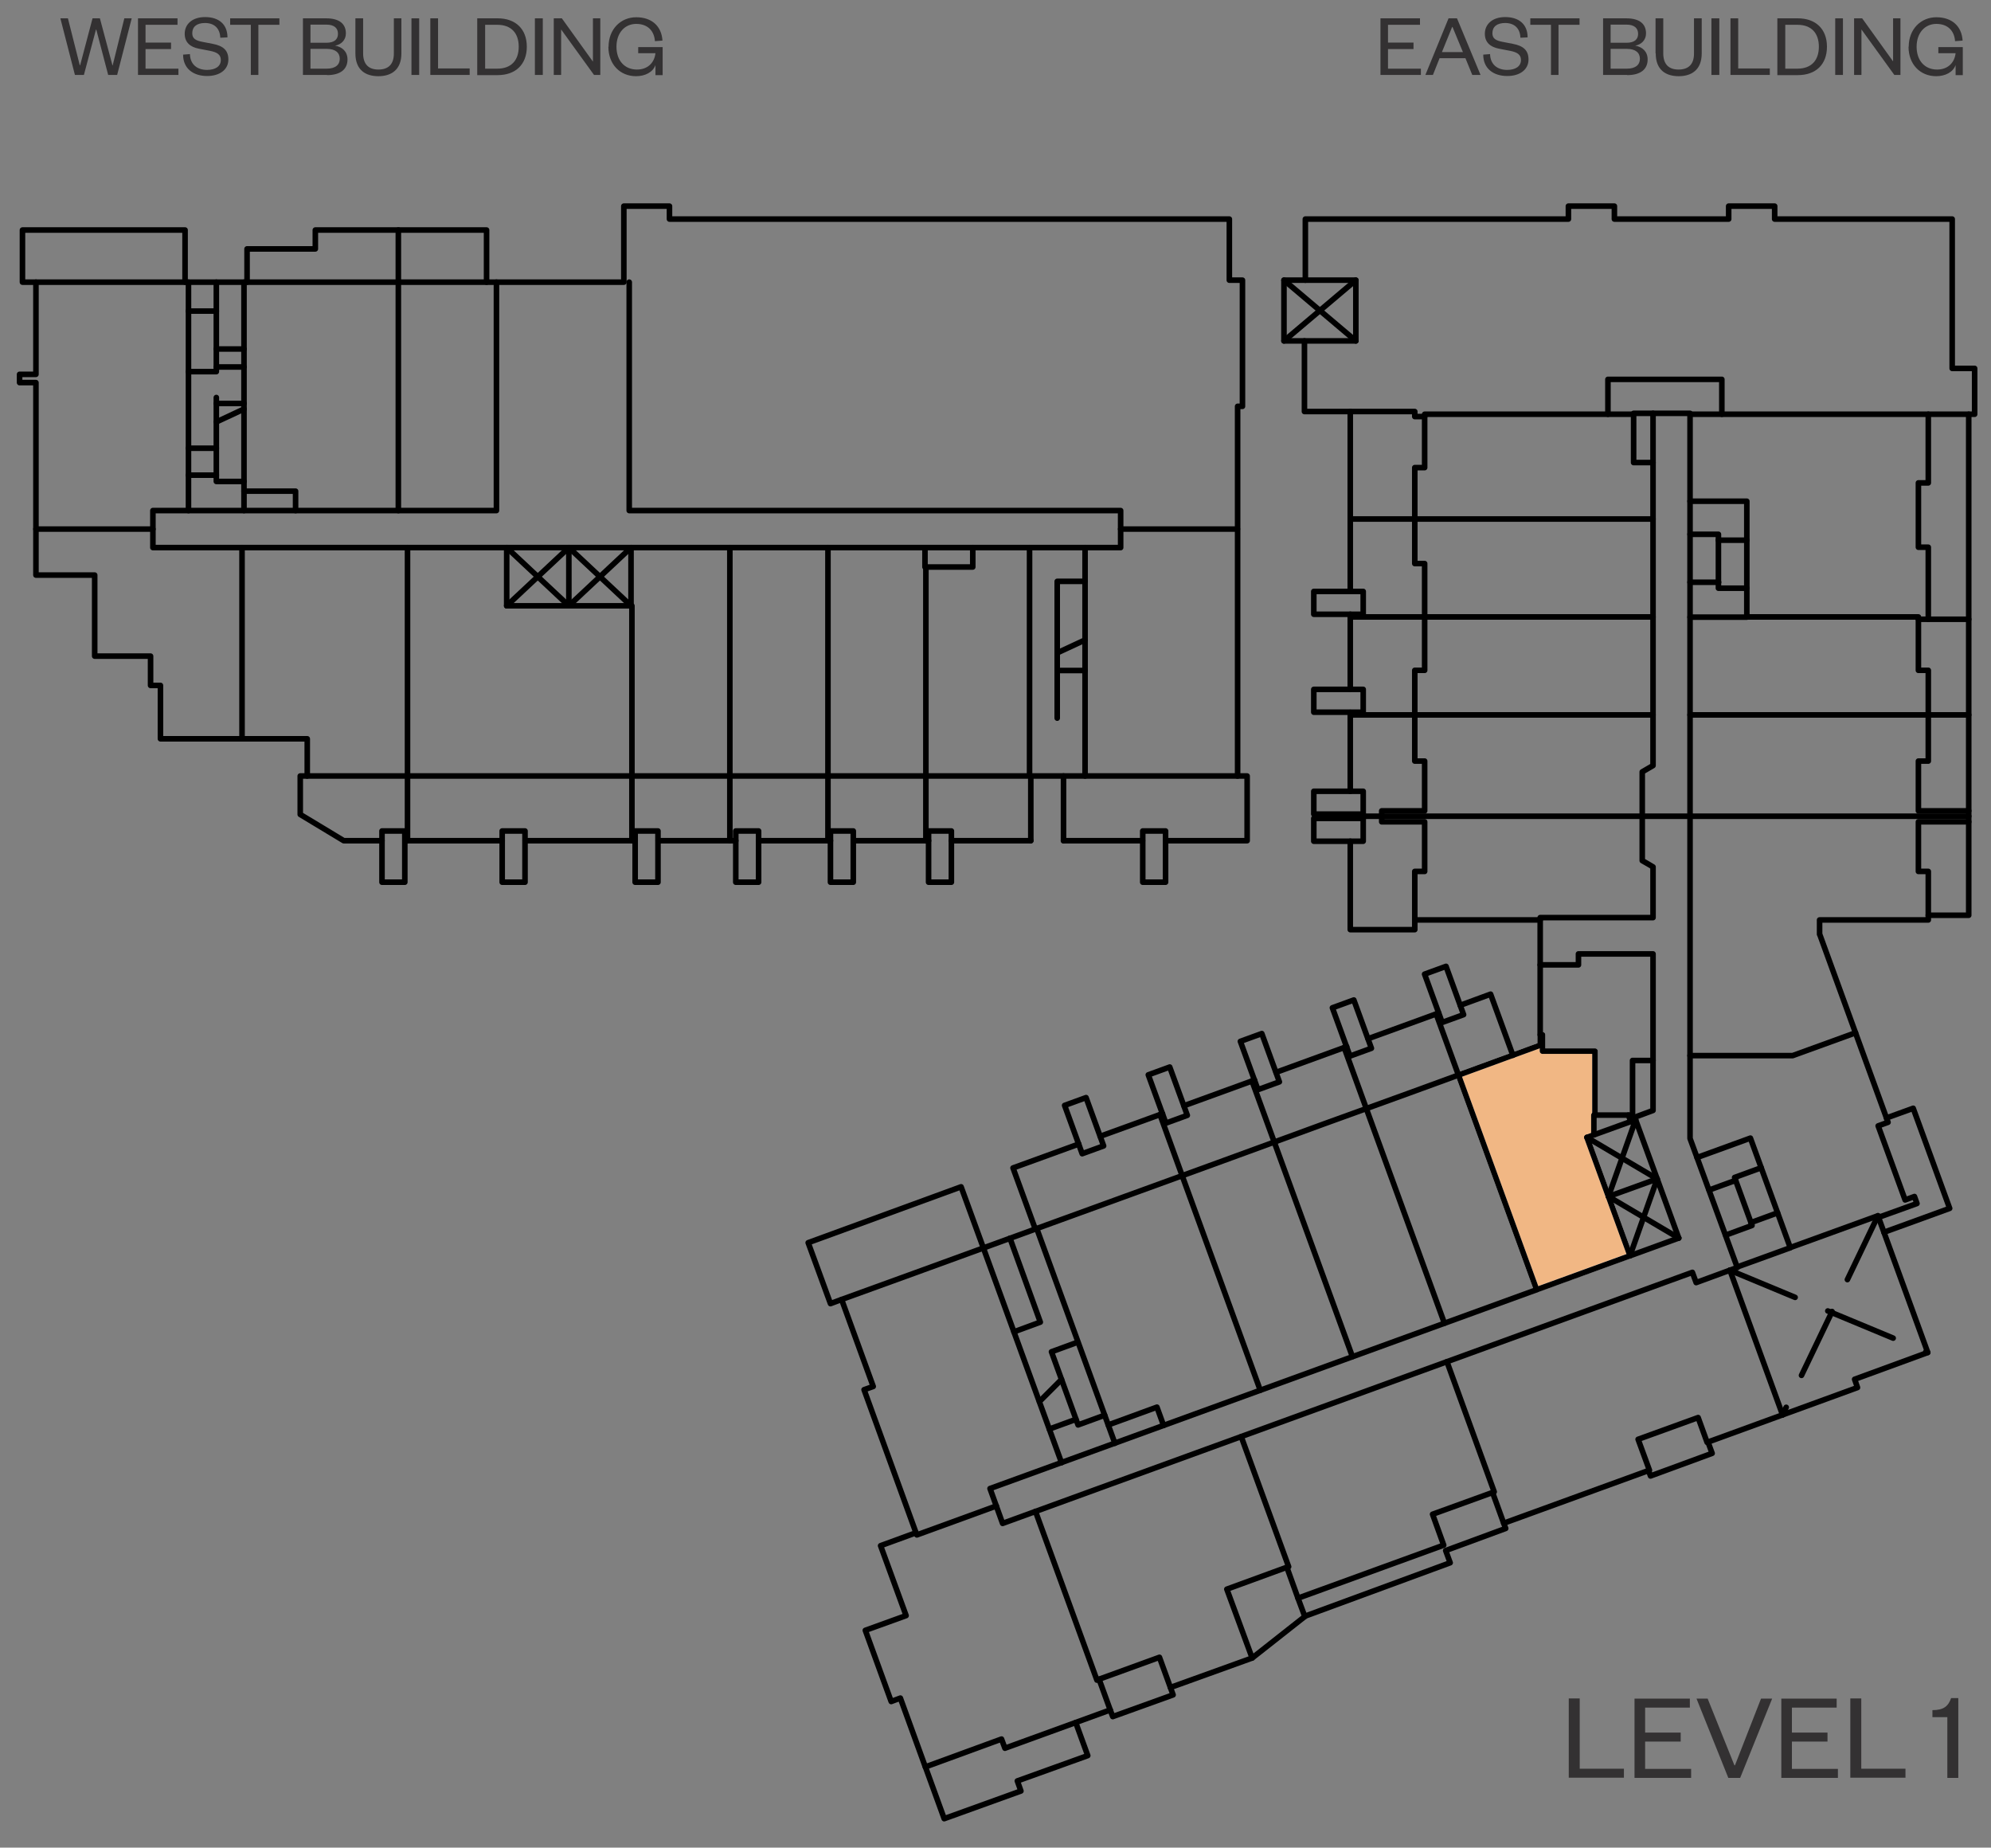 <?xml version="1.0" encoding="UTF-8"?><svg id="Layer_1" xmlns="http://www.w3.org/2000/svg" xmlns:xlink="http://www.w3.org/1999/xlink" viewBox="0 0 110.81 102.81"><rect x="0" y="0" width="110.81" height="102.81" fill="#808080" stroke="none"/><defs><style>.cls-1{clip-path:url(#clippath-2);}.cls-2{stroke:#ebebec;}.cls-2,.cls-3,.cls-4{stroke-width:.31px;}.cls-2,.cls-3,.cls-4,.cls-5,.cls-6{fill:none;}.cls-2,.cls-3,.cls-4,.cls-6{stroke-linecap:round;stroke-linejoin:round;}.cls-3,.cls-4,.cls-6{stroke:#000;}.cls-7{fill:#f1b784;fill-rule:evenodd;}.cls-4{stroke-dasharray:0 0 3.94 1.97;}.cls-8{clip-path:url(#clippath);}.cls-9{clip-path:url(#clippath-5);}.cls-10{fill:#333132;}.cls-6{stroke-width:.47px;}</style><clipPath id="clippath"><rect class="cls-5" x="-484.51" y="-648.78" width="612" height="792"/></clipPath><clipPath id="clippath-2"><rect class="cls-5" x="-11.63" y=".42" width="130.8" height="111.6"/></clipPath><clipPath id="clippath-5"><rect class="cls-5" x="-462.73" y="-574.26" width="444.84" height="657.36"/></clipPath></defs><g class="cls-8"><polygon class="cls-7" points="88.32 63.29 88.71 63.15 88.71 62.05 88.77 62.05 88.77 58.49 85.85 58.49 85.85 57.58 85.72 57.58 85.72 58.16 81.17 59.82 85.52 71.76 90.72 69.87 88.32 63.29"/><polygon class="cls-2" points="88.32 63.29 88.71 63.15 88.71 62.05 88.77 62.05 88.77 58.49 85.85 58.49 85.85 57.58 85.72 57.58 85.72 58.16 81.17 59.82 85.52 71.76 90.72 69.87 88.32 63.29"/><line class="cls-3" x1="31.66" y1="33.71" x2="31.66" y2="30.47"/><polyline class="cls-3" points="35.12 33.71 31.66 30.47 28.2 33.71"/><polyline class="cls-3" points="35.12 30.47 31.66 33.71 28.2 30.47"/><line class="cls-3" x1="89.52" y1="66.58" x2="92.23" y2="65.6"/><polyline class="cls-3" points="90.72 69.87 92.23 65.6 88.32 63.29"/><polyline class="cls-3" points="93.43 68.89 89.52 66.58 91.03 62.31"/><line class="cls-4" x1="96.27" y1="70.68" x2="107.29" y2="75.26"/><line class="cls-4" x1="104.52" y1="67.65" x2="99.21" y2="78.73"/><line class="cls-3" x1="75.46" y1="15.59" x2="71.46" y2="18.97"/><line class="cls-3" x1="75.46" y1="18.97" x2="71.46" y2="15.59"/><line class="cls-3" x1="51.53" y1="43.18" x2="51.53" y2="46.78"/><line class="cls-3" x1="40.62" y1="43.18" x2="40.62" y2="46.78"/><line class="cls-3" x1="12.04" y1="26.44" x2="10.49" y2="26.44"/><line class="cls-3" x1="12.04" y1="23.48" x2="13.58" y2="22.76"/><line class="cls-3" x1="69.68" y1="60.15" x2="70.92" y2="63.55"/><line class="cls-3" x1="79.93" y1="56.42" x2="81.17" y2="59.82"/><line class="cls-3" x1="77.16" y1="34.33" x2="79.29" y2="34.33"/><polyline class="cls-3" points="104.99 62.21 106.48 61.67 108.51 67.24 104.85 68.57"/><line class="cls-3" x1="94.06" y1="45.42" x2="91.4" y2="45.42"/><line class="cls-3" x1="96.6" y1="65.68" x2="95.12" y2="66.22"/><polyline class="cls-3" points="98.02 64.98 96.54 65.52 97.51 68.19 96.04 68.73"/><line class="cls-3" x1="97.45" y1="68.03" x2="98.93" y2="67.49"/><polyline class="cls-3" points="59.86 74.73 58.52 75.22 60 79.29 61.48 78.75"/><line class="cls-3" x1="58.4" y1="79.52" x2="59.88" y2="78.98"/><line class="cls-3" x1="59.08" y1="76.76" x2="57.85" y2="77.99"/><polyline class="cls-3" points="97.22 32.73 95.64 32.73 95.64 29.73 94.06 29.73"/><line class="cls-3" x1="97.22" y1="30.06" x2="95.64" y2="30.06"/><line class="cls-3" x1="94.06" y1="32.4" x2="95.65" y2="32.4"/><polyline class="cls-3" points="46.84 72.31 46.22 72.54 44.98 69.15 53.49 66.04 54.73 69.44"/><polyline class="cls-3" points="57.62 68.39 56.38 64.99 60.04 63.66"/><line class="cls-3" x1="61.23" y1="63.23" x2="64.7" y2="61.97"/><rect class="cls-3" x="59.7" y="61.2" width="1.27" height="2.86" transform="translate(-17.78 24.42) rotate(-20)"/><rect class="cls-3" x="64.36" y="59.5" width="1.27" height="2.86" transform="translate(-16.92 25.91) rotate(-20)"/><rect class="cls-3" x="69.49" y="57.64" width="1.27" height="2.86" transform="translate(-15.98 27.55) rotate(-20)"/><rect class="cls-3" x="74.61" y="55.77" width="1.27" height="2.86" transform="translate(-15.03 29.19) rotate(-20)"/><rect class="cls-3" x="79.74" y="53.9" width="1.27" height="2.86" transform="translate(-14.08 30.83) rotate(-20)"/><line class="cls-3" x1="65.89" y1="61.53" x2="69.82" y2="60.1"/><line class="cls-3" x1="71.02" y1="59.67" x2="74.95" y2="58.24"/><line class="cls-3" x1="76.14" y1="57.8" x2="80.07" y2="56.37"/><polyline class="cls-3" points="81.27 55.94 82.96 55.32 84.2 58.72"/><line class="cls-3" x1="74.81" y1="58.29" x2="76.04" y2="61.68"/><line class="cls-3" x1="64.56" y1="62.02" x2="65.79" y2="65.41"/><rect class="cls-3" x="73.12" y="45.54" width="2.75" height="1.27"/><rect class="cls-3" x="73.12" y="44.03" width="2.75" height="1.27"/><line class="cls-3" x1="75.87" y1="45.31" x2="75.87" y2="45.54"/><line class="cls-3" x1="76.9" y1="45.42" x2="75.87" y2="45.42"/><polyline class="cls-3" points="75.15 46.81 75.15 51.73 78.74 51.73 78.74 51.19"/><rect class="cls-3" x="73.12" y="38.36" width="2.75" height="1.27"/><rect class="cls-3" x="73.12" y="32.91" width="2.75" height="1.27"/><line class="cls-3" x1="75.15" y1="22.9" x2="75.15" y2="32.91"/><line class="cls-3" x1="75.15" y1="34.18" x2="75.15" y2="38.36"/><line class="cls-3" x1="75.15" y1="39.64" x2="75.15" y2="44.03"/><line class="cls-3" x1="78.75" y1="39.78" x2="75.15" y2="39.78"/><line class="cls-3" x1="79.29" y1="34.33" x2="75.15" y2="34.33"/><line class="cls-3" x1="78.75" y1="28.88" x2="75.15" y2="28.88"/><line class="cls-3" x1="109.57" y1="23.05" x2="109.57" y2="45.12"/><line class="cls-3" x1="107.32" y1="39.78" x2="109.57" y2="39.78"/><line class="cls-3" x1="107.32" y1="34.46" x2="109.57" y2="34.46"/><polyline class="cls-3" points="109.57 45.73 109.57 50.93 107.32 50.93"/><rect class="cls-3" x="63.6" y="46.24" width="1.27" height="2.85"/><rect class="cls-3" x="51.68" y="46.24" width="1.27" height="2.85"/><rect class="cls-3" x="46.22" y="46.24" width="1.27" height="2.85"/><rect class="cls-3" x="40.95" y="46.24" width="1.27" height="2.85"/><rect class="cls-3" x="35.35" y="46.24" width="1.27" height="2.85"/><rect class="cls-3" x="27.95" y="46.24" width="1.27" height="2.85"/><rect class="cls-3" x="21.26" y="46.24" width="1.27" height="2.85"/><polyline class="cls-3" points="68.87 43.18 69.41 43.18 69.41 46.78 64.87 46.78"/><line class="cls-3" x1="63.59" y1="46.78" x2="59.19" y2="46.78"/><line class="cls-3" x1="57.37" y1="46.78" x2="52.95" y2="46.78"/><line class="cls-3" x1="51.68" y1="46.78" x2="47.5" y2="46.78"/><line class="cls-3" x1="46.22" y1="46.78" x2="42.23" y2="46.78"/><line class="cls-3" x1="40.95" y1="46.78" x2="36.63" y2="46.78"/><line class="cls-3" x1="35.35" y1="46.78" x2="29.23" y2="46.78"/><line class="cls-3" x1="27.95" y1="46.78" x2="22.54" y2="46.78"/><polyline class="cls-3" points="21.26 46.78 19.13 46.78 16.71 45.32 16.71 43.18 17.09 43.18"/><line class="cls-3" x1="46.08" y1="43.18" x2="46.08" y2="46.78"/><line class="cls-3" x1="35.17" y1="43.18" x2="35.17" y2="46.78"/><line class="cls-3" x1="22.68" y1="43.18" x2="22.68" y2="46.78"/><line class="cls-3" x1="59.19" y1="43.18" x2="59.19" y2="46.78"/><line class="cls-3" x1="57.37" y1="43.18" x2="57.37" y2="46.78"/><polyline class="cls-3" points="2 15.7 1.25 15.7 1.25 12.8 10.3 12.8 10.3 15.7"/><polyline class="cls-3" points="27.08 15.7 27.08 12.8 17.55 12.8 17.55 13.85 13.75 13.85 13.75 15.7"/><line class="cls-3" x1="22.17" y1="15.7" x2="22.17" y2="12.8"/><line class="cls-3" x1="12.04" y1="24.94" x2="10.49" y2="24.94"/><line class="cls-3" x1="12.04" y1="17.31" x2="10.49" y2="17.31"/><line class="cls-3" x1="12.04" y1="19.42" x2="13.58" y2="19.42"/><line class="cls-3" x1="12.04" y1="20.42" x2="13.58" y2="20.42"/><line class="cls-3" x1="12.04" y1="22.45" x2="13.58" y2="22.45"/><line class="cls-3" x1="58.84" y1="36.33" x2="60.39" y2="35.61"/><line class="cls-3" x1="58.84" y1="37.31" x2="60.39" y2="37.31"/><polyline class="cls-3" points="65.14 93.9 65.29 94.31 61.93 95.52 61.79 95.15"/><polyline class="cls-3" points="51.5 98.31 52.55 101.2 56.82 99.66 56.62 99.1 60.54 97.69 59.87 95.85"/><polyline class="cls-3" points="69.69 92.26 72.66 89.92 80.71 86.96 80.46 86.28 83.8 85.05 83.69 84.76"/><polyline class="cls-3" points="95.06 80.24 95.29 80.87 91.86 82.13 91.75 81.83"/><line class="cls-3" x1="72.62" y1="89.95" x2="72.24" y2="88.93"/><polygon class="cls-3" points="1.09 21.29 1.09 20.83 2 20.83 2 15.7 6.51 15.7 14.09 15.7 17.9 15.7 24.63 15.7 30.56 15.7 34.72 15.7 34.72 11.47 37.26 11.47 37.26 12.19 68.42 12.19 68.42 15.59 69.15 15.59 69.15 22.61 68.88 22.61 68.88 32.68 68.88 38.04 68.88 43.18 64.37 43.18 56.47 43.18 48.58 43.18 43.62 43.18 37.68 43.18 31.17 43.18 26.74 43.18 20.19 43.18 17.1 43.18 17.1 41.11 13.61 41.11 8.93 41.11 8.93 38.14 8.38 38.14 8.38 36.51 5.27 36.51 5.27 32 2 32 2 21.29 1.09 21.29"/><polyline class="cls-3" points="35.02 15.7 35.02 28.41 62.37 28.41 62.37 30.47 8.51 30.47 8.51 28.41 27.63 28.41 27.63 15.7"/><line class="cls-3" x1="8.51" y1="29.44" x2="2" y2="29.44"/><line class="cls-3" x1="13.47" y1="30.47" x2="13.47" y2="41.11"/><line class="cls-3" x1="22.68" y1="30.47" x2="22.68" y2="43.18"/><polyline class="cls-3" points="28.2 30.47 28.2 33.71 35.12 33.71 35.12 30.47"/><polyline class="cls-3" points="35.17 43.18 35.17 33.71 35.12 33.71"/><line class="cls-3" x1="40.62" y1="43.18" x2="40.62" y2="30.47"/><line class="cls-3" x1="46.08" y1="43.18" x2="46.08" y2="30.47"/><line class="cls-3" x1="51.53" y1="43.18" x2="51.53" y2="31.55"/><polyline class="cls-3" points="51.48 30.55 51.48 31.55 54.14 31.55 54.14 30.47"/><line class="cls-3" x1="57.3" y1="30.47" x2="57.3" y2="43.18"/><line class="cls-3" x1="60.39" y1="43.18" x2="60.39" y2="30.47"/><line class="cls-3" x1="68.87" y1="29.44" x2="62.37" y2="29.44"/><line class="cls-3" x1="22.17" y1="28.41" x2="22.17" y2="15.7"/><line class="cls-3" x1="10.49" y1="28.41" x2="10.49" y2="15.7"/><line class="cls-3" x1="13.58" y1="15.7" x2="13.58" y2="28.41"/><polyline class="cls-3" points="16.45 28.41 16.45 27.33 13.58 27.33"/><polyline class="cls-3" points="13.58 26.79 12.04 26.79 12.04 22.12"/><polygon class="cls-3" points="85.72 58.16 85.72 51.19 78.74 51.19 78.74 48.49 79.29 48.49 79.29 45.73 76.9 45.73 76.9 45.12 79.29 45.12 79.29 42.35 78.74 42.35 78.74 37.3 79.29 37.3 79.29 31.36 78.74 31.36 78.74 26.02 79.29 26.02 79.29 23.18 78.74 23.18 78.74 22.9 72.6 22.9 72.6 18.97 71.46 18.97 71.46 15.59 72.65 15.59 72.65 12.19 87.29 12.19 87.29 11.47 89.85 11.47 89.85 12.19 96.21 12.19 96.21 11.47 98.77 11.47 98.77 12.19 108.65 12.19 108.65 20.5 109.9 20.5 109.9 23.05 107.32 23.05 107.32 26.87 106.77 26.87 106.77 30.45 107.32 30.45 107.32 34.46 106.77 34.46 106.77 37.3 107.32 37.3 107.32 42.35 106.77 42.35 106.77 45.12 109.57 45.12 109.57 45.73 106.77 45.73 106.77 48.49 107.32 48.49 107.32 51.19 101.27 51.19 101.27 51.99 101.28 52 105.08 62.45 104.53 62.65 106.03 66.77 106.55 66.58 106.69 66.97 104.55 67.74 107.29 75.26 103.22 76.75 103.38 77.21 95.01 80.26 94.51 78.88 91.17 80.09 91.8 81.81 83.69 84.76 83.07 83.05 79.73 84.26 80.35 85.98 72.24 88.93 71.62 87.21 68.28 88.43 69.69 92.26 65.14 93.9 64.53 92.22 61.17 93.44 61.79 95.15 55.93 97.28 55.74 96.77 51.5 98.32 50.11 94.49 49.6 94.68 48.16 90.72 50.43 89.9 49.01 86.01 50.98 85.29 48.09 77.33 48.6 77.15 46.84 72.31 50.95 70.82 58.2 68.18 61.78 66.88 68.13 64.57 73.71 62.53 78.38 60.84 85.72 58.16"/><polyline class="cls-3" points="93.43 68.89 91.03 62.31 88.32 63.29 90.72 69.87"/><polyline class="cls-3" points="88.71 63.15 88.71 62.05 90.63 62.05 90.76 62.41"/><polyline class="cls-3" points="91.03 62.31 90.98 62.17 92 61.79 92 53.08 87.85 53.08 87.85 53.69 85.72 53.69"/><polyline class="cls-3" points="92 59.01 90.86 59.01 90.86 62.05 90.63 62.05"/><polyline class="cls-3" points="92 23 90.92 23 90.92 25.74 92 25.74"/><polyline class="cls-3" points="94.06 27.89 97.22 27.89 97.22 34.34 94.06 34.34"/><polyline class="cls-3" points="94.45 64.41 97.42 63.33 99.64 69.43 96.69 70.5"/><line class="cls-3" x1="57.7" y1="68.36" x2="62.05" y2="80.31"/><polyline class="cls-3" points="64.76 79.32 64.39 78.3 61.68 79.29"/><line class="cls-3" x1="94.06" y1="23.05" x2="107.32" y2="23.05"/><polyline class="cls-3" points="106.77 34.46 106.77 34.33 97.22 34.33"/><line class="cls-3" x1="107.32" y1="39.78" x2="94.06" y2="39.78"/><line class="cls-3" x1="94.06" y1="45.42" x2="109.57" y2="45.42"/><line class="cls-3" x1="76.9" y1="45.42" x2="91.4" y2="45.42"/><polyline class="cls-3" points="94.06 58.74 99.77 58.74 103.27 57.47"/><polyline class="cls-3" points="104.55 67.74 104.52 67.65 99.64 69.42"/><line class="cls-3" x1="99.21" y1="78.73" x2="96.28" y2="70.68"/><polyline class="cls-3" points="83.07 83.05 83.16 83.01 80.53 75.77"/><polyline class="cls-3" points="61.17 93.44 61.05 93.49 57.63 84.1"/><polyline class="cls-3" points="50.98 85.29 51.03 85.41 55.45 83.8"/><line class="cls-3" x1="54.73" y1="69.44" x2="59.08" y2="81.39"/><line class="cls-3" x1="65.79" y1="65.41" x2="70.14" y2="77.36"/><line class="cls-3" x1="70.92" y1="63.55" x2="75.27" y2="75.49"/><line class="cls-3" x1="76.04" y1="61.68" x2="80.39" y2="73.63"/><line class="cls-3" x1="81.17" y1="59.82" x2="85.52" y2="71.76"/><polyline class="cls-3" points="85.72 57.58 85.85 57.58 85.85 58.49 88.77 58.49 88.77 62.05"/><line class="cls-3" x1="78.75" y1="39.78" x2="92" y2="39.78"/><line class="cls-3" x1="79.29" y1="34.33" x2="92" y2="34.33"/><line class="cls-3" x1="78.75" y1="28.88" x2="92" y2="28.88"/><polyline class="cls-3" points="79.29 23.18 79.29 23.05 90.92 23.05"/><polyline class="cls-3" points="56.43 74.11 57.9 73.57 56.21 68.9"/><polyline class="cls-3" points="93.43 68.89 55.1 82.83 55.8 84.77 94.19 70.8 94.4 71.37 96.69 70.53 94.06 63.35 94.06 23 92 23 92 42.6 91.4 42.95 91.4 47.89 91.75 48.09 92 48.24 92 51.06 85.72 51.06 85.72 51.19"/><polyline class="cls-3" points="72.65 15.59 75.46 15.59 75.46 18.97 72.6 18.97"/><polyline class="cls-3" points="10.49 20.68 12.04 20.68 12.04 15.7"/><polyline class="cls-3" points="58.84 39.96 58.84 32.35 60.39 32.35"/><polyline class="cls-3" points="95.83 23.05 95.83 21.11 89.49 21.11 89.49 23.05"/><polyline class="cls-3" points="71.62 87.21 71.72 87.18 69.08 79.94"/><g class="cls-1"><rect class="cls-3" x="-312.67" y="-436.83" width="450.14" height="582.54"/></g><g><path class="cls-10" d="M87.92,94.51v3.91h2.46v.5h-3.07v-4.41h.61Z"/><path class="cls-10" d="M94.12,98.93h-3.15v-4.41h3.08v.5h-2.49v1.39h1.98v.5h-1.98v1.52h2.56v.5Z"/><path class="cls-10" d="M96.19,98.93l-1.77-4.41h.62l1.49,3.71h.03l1.45-3.71h.62l-1.78,4.41h-.66Z"/><path class="cls-10" d="M102.29,98.93h-3.15v-4.41h3.08v.5h-2.49v1.39h1.98v.5h-1.98v1.52h2.56v.5Z"/><path class="cls-10" d="M103.59,94.51v3.91h2.46v.5h-3.07v-4.41h.61Z"/><path class="cls-10" d="M107.55,95.16c.62,0,.88-.21,1.04-.67h.4v4.44h-.61v-3.38h-.83v-.39Z"/></g><g class="cls-9"><rect class="cls-6" x="-486.25" y="-688.86" width="678.3" height="877.8"/></g><g><path class="cls-10" d="M6.25,3.64h.02l.65-2.62h.41l-.81,3.15h-.5l-.66-2.52h-.02l-.67,2.52h-.5l-.81-3.15h.42l.66,2.61h.02l.69-2.61h.41l.7,2.62Z"/><path class="cls-10" d="M9.93,4.17h-2.25V1.02h2.2v.36h-1.78v.99h1.42v.36h-1.42v1.09h1.83v.36Z"/><path class="cls-10" d="M10.57,3.02c.02,.58,.42,.87,.95,.87,.47,0,.77-.2,.77-.55,0-.29-.19-.43-.6-.51l-.62-.12c-.47-.09-.79-.34-.79-.83,0-.55,.44-.93,1.13-.93,.79,0,1.25,.42,1.25,1.13l-.4,.02c-.02-.52-.33-.82-.85-.82-.46,0-.71,.21-.71,.57,0,.31,.21,.41,.57,.48l.57,.11c.58,.11,.87,.36,.87,.87,0,.58-.5,.92-1.18,.92-.78,0-1.34-.42-1.34-1.19l.39-.03Z"/><path class="cls-10" d="M13.96,4.17V1.38h-1.15v-.36h2.74v.36h-1.17v2.79h-.43Z"/><path class="cls-10" d="M18.2,4.17h-1.34V1.02h1.29c.78,0,1.1,.34,1.1,.84,0,.37-.26,.62-.6,.68,.39,.07,.69,.32,.69,.77,0,.55-.4,.87-1.14,.87Zm-.92-1.79h.88c.46,0,.65-.2,.65-.5s-.19-.51-.65-.51h-.88v1.01Zm0,.34v1.1h.91c.47,0,.72-.21,.72-.55s-.25-.55-.72-.55h-.91Z"/><path class="cls-10" d="M19.78,2.97V1.02h.43v1.95c0,.6,.3,.9,.85,.9s.86-.29,.86-.89V1.02h.42v1.95c0,.92-.57,1.27-1.28,1.27s-1.28-.34-1.28-1.27Z"/><path class="cls-10" d="M23.33,1.02v3.15h-.43V1.02h.43Z"/><path class="cls-10" d="M24.38,1.02V3.81h1.76v.36h-2.19V1.02h.43Z"/><path class="cls-10" d="M26.56,1.02h1.14c.99,0,1.62,.59,1.62,1.58s-.63,1.58-1.62,1.58h-1.14V1.02Zm1.12,2.8c.77,0,1.19-.46,1.19-1.22s-.42-1.22-1.19-1.22h-.68V3.82h.68Z"/><path class="cls-10" d="M30.21,1.02v3.15h-.44V1.02h.44Z"/><path class="cls-10" d="M33,3.43V1.02h.41v3.15h-.35l-1.83-2.53v2.53h-.41V1.02h.45l1.73,2.41Z"/><path class="cls-10" d="M33.87,2.6c0-.97,.67-1.64,1.54-1.64s1.41,.5,1.46,1.3l-.42,.03c-.04-.58-.41-.96-1.04-.96s-1.1,.49-1.1,1.27,.46,1.27,1.14,1.27c.59,0,.97-.37,1.03-.91h-.96v-.34h1.36v1.56h-.4v-.56c-.14,.4-.58,.62-1.08,.62-.89,0-1.54-.66-1.54-1.64Z"/></g><g><path class="cls-10" d="M79.08,4.17h-2.25V1.02h2.2v.36h-1.78v.99h1.42v.36h-1.42v1.09h1.83v.36Z"/><path class="cls-10" d="M81.09,1.02l1.31,3.15h-.46l-.38-.93h-1.44l-.37,.93h-.42l1.29-3.15h.48Zm-.83,1.88h1.16l-.58-1.4h-.02l-.57,1.4Z"/><path class="cls-10" d="M82.93,3.02c.02,.58,.42,.87,.95,.87,.47,0,.77-.2,.77-.55,0-.29-.19-.43-.6-.51l-.62-.12c-.47-.09-.79-.34-.79-.83,0-.55,.44-.93,1.13-.93,.79,0,1.25,.42,1.25,1.13l-.4,.02c-.02-.52-.33-.82-.85-.82-.46,0-.71,.21-.71,.57,0,.31,.21,.41,.57,.48l.57,.11c.58,.11,.87,.36,.87,.87,0,.58-.5,.92-1.18,.92-.78,0-1.34-.42-1.34-1.19l.39-.03Z"/><path class="cls-10" d="M86.32,4.17V1.38h-1.15v-.36h2.74v.36h-1.17v2.79h-.43Z"/><path class="cls-10" d="M90.56,4.17h-1.34V1.02h1.29c.78,0,1.1,.34,1.1,.84,0,.37-.26,.62-.6,.68,.39,.07,.69,.32,.69,.77,0,.55-.4,.87-1.14,.87Zm-.92-1.79h.88c.46,0,.65-.2,.65-.5s-.2-.51-.65-.51h-.88v1.01Zm0,.34v1.1h.91c.47,0,.72-.21,.72-.55s-.25-.55-.72-.55h-.91Z"/><path class="cls-10" d="M92.14,2.97V1.02h.43v1.95c0,.6,.3,.9,.85,.9s.86-.29,.86-.89V1.02h.43v1.95c0,.92-.57,1.27-1.28,1.27s-1.28-.34-1.28-1.27Z"/><path class="cls-10" d="M95.69,1.02v3.15h-.44V1.02h.44Z"/><path class="cls-10" d="M96.74,1.02V3.81h1.76v.36h-2.19V1.02h.44Z"/><path class="cls-10" d="M98.92,1.02h1.14c.99,0,1.62,.59,1.62,1.58s-.62,1.58-1.62,1.58h-1.14V1.02Zm1.12,2.8c.77,0,1.19-.46,1.19-1.22s-.42-1.22-1.19-1.22h-.68V3.82h.68Z"/><path class="cls-10" d="M102.57,1.02v3.15h-.43V1.02h.43Z"/><path class="cls-10" d="M105.36,3.43V1.02h.41v3.15h-.34l-1.83-2.53v2.53h-.41V1.02h.45l1.73,2.41Z"/><path class="cls-10" d="M106.23,2.6c0-.97,.67-1.64,1.54-1.64s1.41,.5,1.46,1.3l-.42,.03c-.04-.58-.41-.96-1.04-.96s-1.1,.49-1.1,1.27,.46,1.27,1.14,1.27c.59,0,.97-.37,1.03-.91h-.96v-.34h1.36v1.56h-.4v-.56c-.14,.4-.58,.62-1.08,.62-.89,0-1.54-.66-1.54-1.64Z"/></g></g></svg>